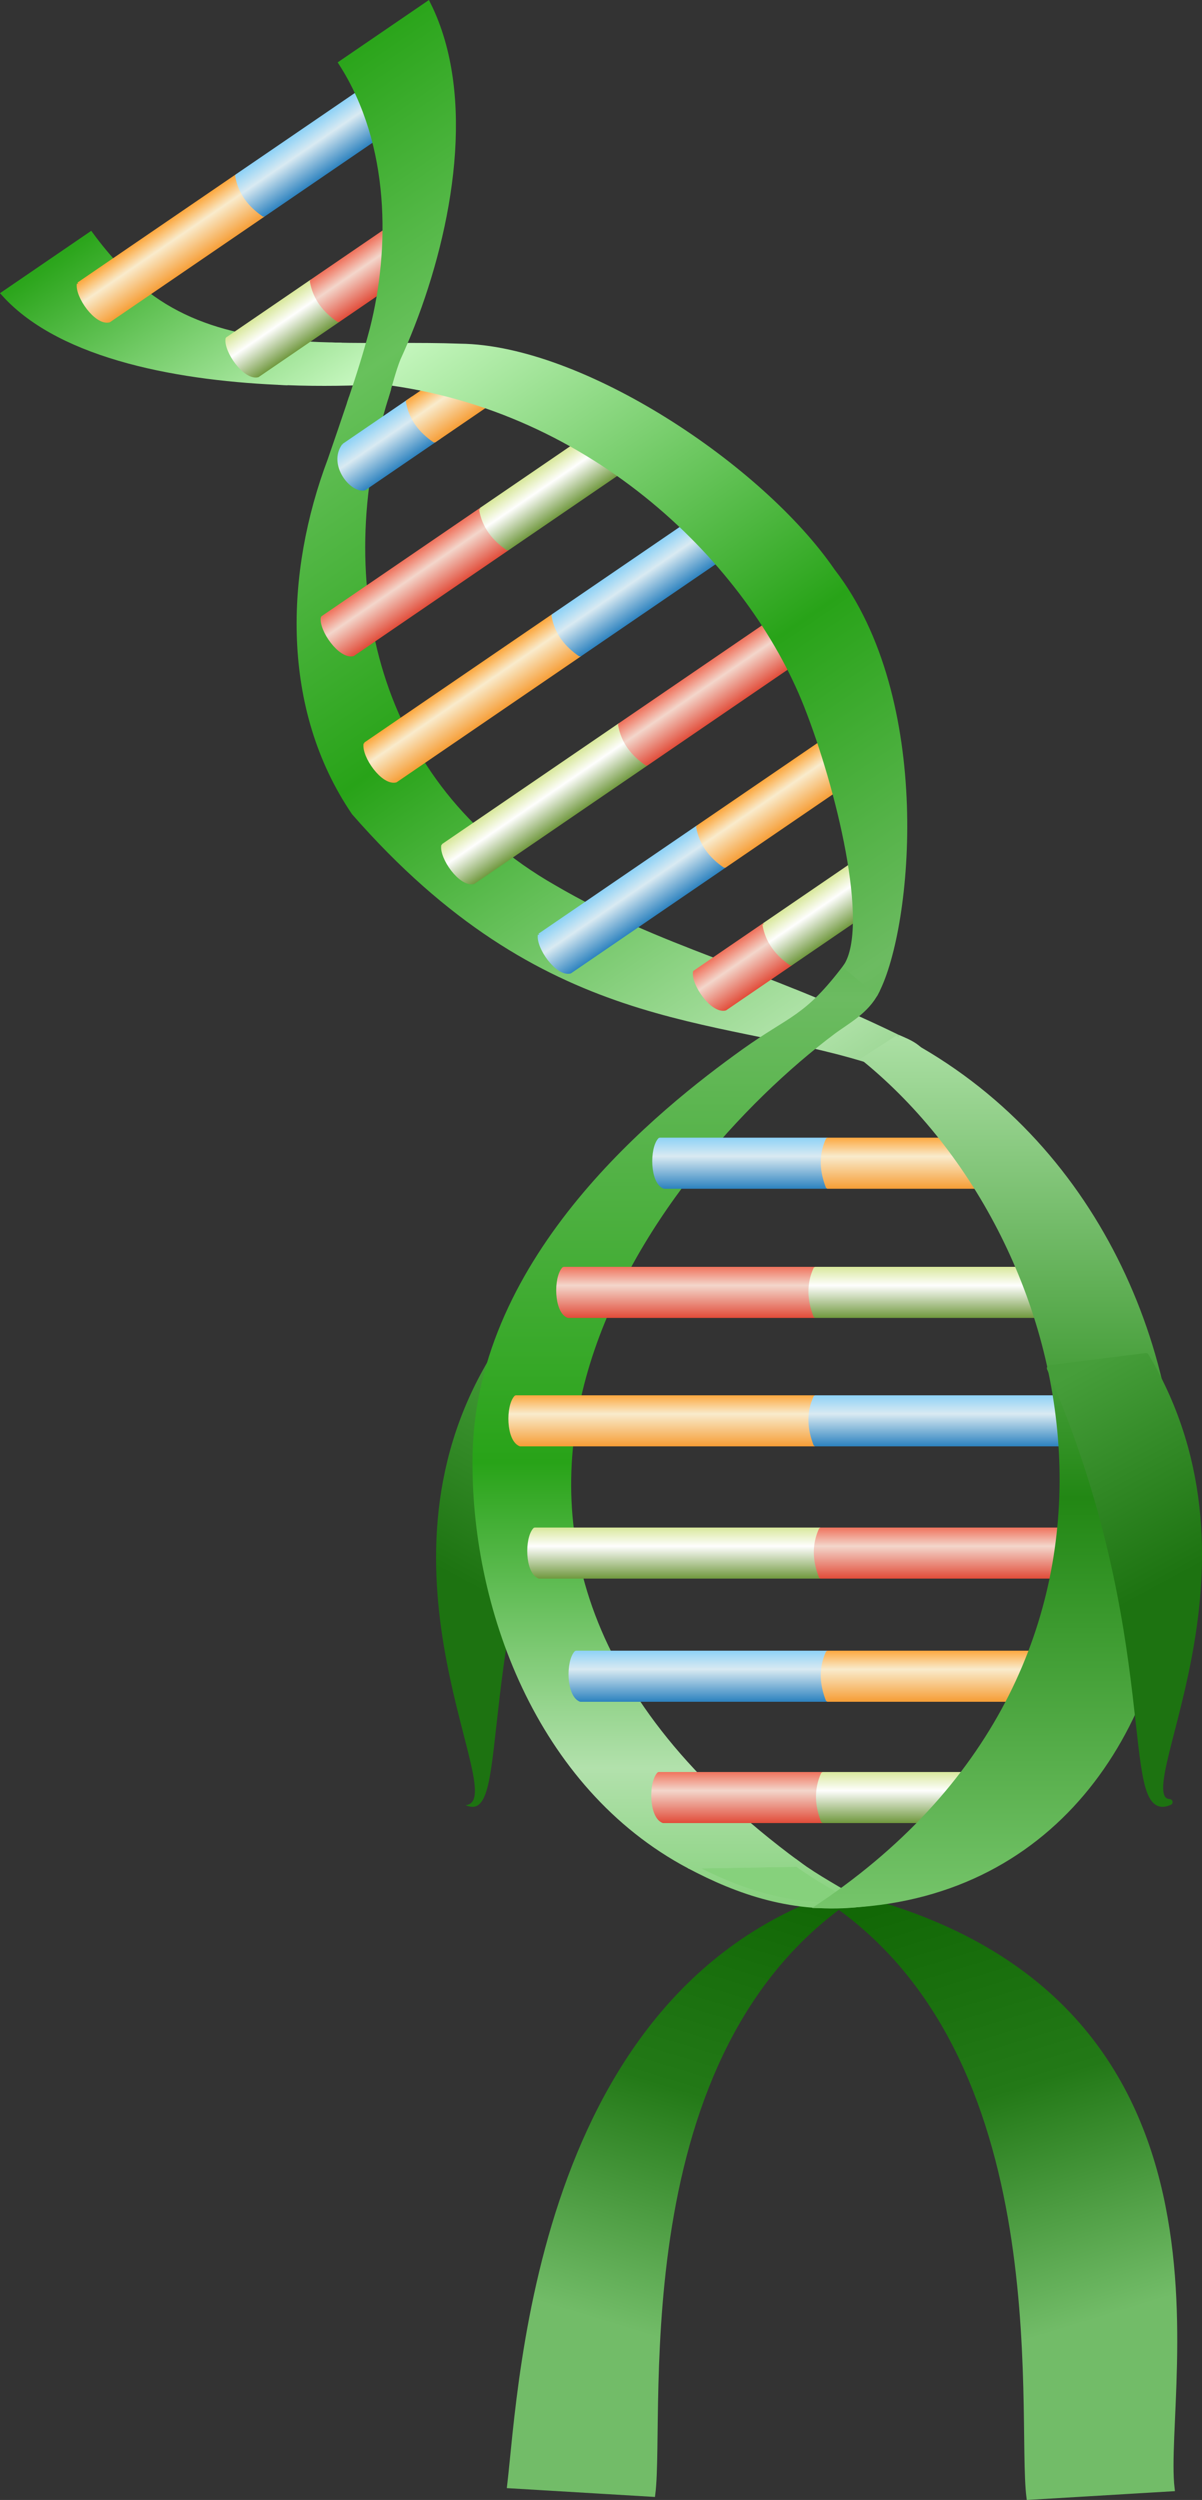 <?xml version="1.0" encoding="UTF-8" standalone="no"?>
<!-- Created with Inkscape (http://www.inkscape.org/) -->

<svg
   xmlns:dc="http://purl.org/dc/elements/1.1/"
   xmlns:cc="http://creativecommons.org/ns#"
   xmlns:rdf="http://www.w3.org/1999/02/22-rdf-syntax-ns#"
   xmlns:svg="http://www.w3.org/2000/svg"
   xmlns="http://www.w3.org/2000/svg"
   xmlns:xlink="http://www.w3.org/1999/xlink"
   xmlns:sodipodi="http://sodipodi.sourceforge.net/DTD/sodipodi-0.dtd"
   xmlns:inkscape="http://www.inkscape.org/namespaces/inkscape"
   width="56.732mm"
   height="117.911mm"
   viewBox="0 0 201.019 417.795"
   id="svg13202"
   version="1.1"
   inkscape:version="0.91pre3 r13670"
   sodipodi:docname="dna-sad-green.svg"
   inkscape:export-filename="C:\Users\Michal\diplomka\text\dna-sad-green.png"
   inkscape:export-xdpi="90"
   inkscape:export-ydpi="90">
  <rect x="0" y="0" width="201.019" height="417.795" fill="#333333" stroke="none"/>
  <sodipodi:namedview
     id="base"
     pagecolor="#ffffff"
     bordercolor="#666666"
     borderopacity="1.0"
     inkscape:pageopacity="0.0"
     inkscape:pageshadow="2"
     inkscape:zoom="1.979899"
     inkscape:cx="115.95962"
     inkscape:cy="169.9214"
     inkscape:document-units="px"
     inkscape:current-layer="layer1"
     showgrid="false"
     inkscape:snap-smooth-nodes="true"
     inkscape:object-nodes="true"
     inkscape:snap-intersection-paths="true"
     inkscape:object-paths="true"
     inkscape:snap-global="false"
     showguides="true"
     inkscape:guide-bbox="true"
     fit-margin-top="0"
     fit-margin-left="0"
     fit-margin-right="0"
     fit-margin-bottom="0" />
  <defs
     id="defs13204">
    <linearGradient
       id="linearGradient4510"
       inkscape:collect="always">
      <stop
         id="stop4512"
         offset="0"
         style="stop-color:#126806;stop-opacity:1" />
      <stop
         style="stop-color:#237917;stop-opacity:1"
         offset="0.463"
         id="stop4514" />
      <stop
         id="stop4516"
         offset="1"
         style="stop-color:#72bc68;stop-opacity:1" />
    </linearGradient>
    <linearGradient
       inkscape:collect="always"
       id="linearGradient4470">
      <stop
         style="stop-color:#2ba51b;stop-opacity:1"
         offset="0"
         id="stop4472" />
      <stop
         id="stop4474"
         offset="0.137"
         style="stop-color:#c4f6bd;stop-opacity:1" />
      <stop
         id="stop4476"
         offset="0.368"
         style="stop-color:#28a318;stop-opacity:1" />
      <stop
         style="stop-color:#6cbb61;stop-opacity:1"
         offset="0.534"
         id="stop4478" />
      <stop
         id="stop4480"
         offset="0.771"
         style="stop-color:#28a318;stop-opacity:1" />
      <stop
         style="stop-color:#b2e1ac;stop-opacity:1"
         offset="0.927"
         id="stop4482" />
      <stop
         style="stop-color:#86d17c;stop-opacity:1"
         offset="1"
         id="stop4484" />
    </linearGradient>
    <linearGradient
       inkscape:collect="always"
       id="linearGradient4438">
      <stop
         style="stop-color:#2ba51b;stop-opacity:1"
         offset="0"
         id="stop4440" />
      <stop
         id="stop4442"
         offset="0.137"
         style="stop-color:#c4f6bd;stop-opacity:1" />
      <stop
         id="stop4444"
         offset="0.368"
         style="stop-color:#28a318;stop-opacity:1" />
      <stop
         style="stop-color:#6cbb61;stop-opacity:1"
         offset="0.534"
         id="stop4446" />
      <stop
         id="stop4448"
         offset="0.771"
         style="stop-color:#28a318;stop-opacity:1" />
      <stop
         style="stop-color:#b2e1ac;stop-opacity:1"
         offset="0.927"
         id="stop4450" />
      <stop
         style="stop-color:#86d17c;stop-opacity:1"
         offset="1"
         id="stop4452" />
    </linearGradient>
    <linearGradient
       id="linearGradient4410"
       inkscape:collect="always">
      <stop
         id="stop4412"
         offset="0"
         style="stop-color:#2ba51b;stop-opacity:1" />
      <stop
         style="stop-color:#68c15c;stop-opacity:1"
         offset="0.137"
         id="stop4414" />
      <stop
         style="stop-color:#28a318;stop-opacity:1"
         offset="0.308"
         id="stop4416" />
      <stop
         id="stop4418"
         offset="0.541"
         style="stop-color:#b2e4ab;stop-opacity:1" />
      <stop
         style="stop-color:#228714;stop-opacity:1"
         offset="0.789"
         id="stop4420" />
      <stop
         id="stop4422"
         offset="1"
         style="stop-color:#76c56b;stop-opacity:1" />
    </linearGradient>
    <linearGradient
       inkscape:collect="always"
       id="linearGradient4378">
      <stop
         style="stop-color:#2ba51b;stop-opacity:1"
         offset="0"
         id="stop4380" />
      <stop
         id="stop4382"
         offset="0.137"
         style="stop-color:#c4f6bd;stop-opacity:1" />
      <stop
         id="stop4384"
         offset="0.368"
         style="stop-color:#28a318;stop-opacity:1" />
      <stop
         style="stop-color:#6cbb61;stop-opacity:1"
         offset="0.534"
         id="stop4386" />
      <stop
         id="stop4388"
         offset="0.771"
         style="stop-color:#28a318;stop-opacity:1" />
      <stop
         style="stop-color:#b2e1ac;stop-opacity:1"
         offset="0.927"
         id="stop4390" />
      <stop
         style="stop-color:#86d17c;stop-opacity:1"
         offset="1"
         id="stop4392" />
    </linearGradient>
    <linearGradient
       inkscape:collect="always"
       id="linearGradient14256">
      <stop
         style="stop-color:#f0745e;stop-opacity:1"
         offset="0"
         id="stop14258" />
      <stop
         id="stop14260"
         offset="0.358"
         style="stop-color:#f3d6cb;stop-opacity:1" />
      <stop
         style="stop-color:#e14936;stop-opacity:1"
         offset="1"
         id="stop14262" />
    </linearGradient>
    <linearGradient
       id="linearGradient14240"
       inkscape:collect="always">
      <stop
         id="stop14242"
         offset="0"
         style="stop-color:#d9e89d;stop-opacity:1" />
      <stop
         style="stop-color:#fefefd;stop-opacity:1"
         offset="0.358"
         id="stop14244" />
      <stop
         id="stop14246"
         offset="1"
         style="stop-color:#6d963a;stop-opacity:1" />
    </linearGradient>
    <linearGradient
       id="linearGradient14145"
       inkscape:collect="always">
      <stop
         id="stop14147"
         offset="0"
         style="stop-color:#8fd2f6;stop-opacity:1" />
      <stop
         style="stop-color:#d9eaf2;stop-opacity:1"
         offset="0.358"
         id="stop14149" />
      <stop
         id="stop14151"
         offset="1"
         style="stop-color:#2980be;stop-opacity:1" />
    </linearGradient>
    <linearGradient
       inkscape:collect="always"
       id="linearGradient14100">
      <stop
         style="stop-color:#fca941;stop-opacity:1"
         offset="0"
         id="stop14102" />
      <stop
         id="stop14104"
         offset="0.358"
         style="stop-color:#f9ebcc;stop-opacity:1" />
      <stop
         style="stop-color:#f69c33;stop-opacity:1"
         offset="1"
         id="stop14106" />
    </linearGradient>
    <linearGradient
       id="linearGradient14082"
       inkscape:collect="always">
      <stop
         id="stop14084"
         offset="0"
         style="stop-color:#fca941;stop-opacity:1" />
      <stop
         style="stop-color:#f9ebcc;stop-opacity:1"
         offset="0.358"
         id="stop14090" />
      <stop
         id="stop14086"
         offset="1"
         style="stop-color:#f69c33;stop-opacity:1" />
    </linearGradient>
    <linearGradient
       inkscape:collect="always"
       id="linearGradient13881">
      <stop
         style="stop-color:#2ba51b;stop-opacity:1"
         offset="0"
         id="stop13883" />
      <stop
         id="stop13885"
         offset="0.137"
         style="stop-color:#68c15c;stop-opacity:1" />
      <stop
         id="stop13887"
         offset="0.308"
         style="stop-color:#28a318;stop-opacity:1" />
      <stop
         style="stop-color:#b2e4ab;stop-opacity:1"
         offset="0.541"
         id="stop13889" />
      <stop
         id="stop13891"
         offset="0.789"
         style="stop-color:#228714;stop-opacity:1" />
      <stop
         style="stop-color:#76c56b;stop-opacity:1"
         offset="1"
         id="stop13893" />
    </linearGradient>
    <linearGradient
       gradientUnits="userSpaceOnUse"
       y2="554.548"
       x2="306.076"
       y1="227.405"
       x1="305.906"
       id="linearGradient13863"
       xlink:href="#linearGradient13881"
       inkscape:collect="always" />
    <linearGradient
       gradientUnits="userSpaceOnUse"
       y2="554.548"
       x2="306.076"
       y1="227.405"
       x1="305.906"
       id="linearGradient13879"
       xlink:href="#linearGradient13881"
       inkscape:collect="always" />
    <linearGradient
       gradientUnits="userSpaceOnUse"
       y2="554.548"
       x2="194.086"
       y1="227.405"
       x1="194.256"
       id="linearGradient13966-0"
       xlink:href="#linearGradient4438"
       inkscape:collect="always"
       gradientTransform="matrix(0.826,-0.564,0.564,0.826,-182.386,213.271)" />
    <linearGradient
       gradientUnits="userSpaceOnUse"
       y2="554.548"
       x2="306.076"
       y1="227.405"
       x1="305.906"
       id="linearGradient13879-0-0"
       xlink:href="#linearGradient4438"
       inkscape:collect="always"
       gradientTransform="matrix(-0.826,0.564,0.564,0.826,230.623,-68.838)" />
    <linearGradient
       y2="554.548"
       x2="194.086"
       y1="227.405"
       x1="194.256"
       gradientTransform="matrix(0.826,-0.564,0.564,0.826,-182.386,213.271)"
       gradientUnits="userSpaceOnUse"
       id="linearGradient14063"
       xlink:href="#linearGradient4378"
       inkscape:collect="always" />
    <linearGradient
       y2="554.548"
       x2="306.076"
       y1="227.405"
       x1="305.906"
       gradientTransform="matrix(-0.826,0.564,0.564,0.826,230.623,-68.838)"
       gradientUnits="userSpaceOnUse"
       id="linearGradient14065"
       xlink:href="#linearGradient4378"
       inkscape:collect="always" />
    <linearGradient
       y2="554.548"
       x2="194.086"
       y1="227.405"
       x1="194.256"
       gradientTransform="translate(0,4.7244096e-6)"
       gradientUnits="userSpaceOnUse"
       id="linearGradient14072"
       xlink:href="#linearGradient4470"
       inkscape:collect="always" />
    <linearGradient
       y2="554.548"
       x2="306.076"
       y1="227.405"
       x1="305.906"
       gradientTransform="matrix(-1,0,0,1,500.163,4.7244096e-6)"
       gradientUnits="userSpaceOnUse"
       id="linearGradient14074"
       xlink:href="#linearGradient4470"
       inkscape:collect="always" />
    <linearGradient
       gradientTransform="matrix(0.826,-0.564,0.564,0.826,-198.901,224.552)"
       gradientUnits="userSpaceOnUse"
       y2="241.559"
       x2="245.499"
       y1="232.943"
       x1="245.499"
       id="linearGradient14088"
       xlink:href="#linearGradient14100"
       inkscape:collect="always" />
    <linearGradient
       gradientTransform="matrix(0.826,-0.564,0.564,0.826,-198.901,224.552)"
       gradientUnits="userSpaceOnUse"
       y2="241.559"
       x2="245.499"
       y1="232.943"
       x1="245.499"
       id="linearGradient14098"
       xlink:href="#linearGradient14082"
       inkscape:collect="always" />
    <linearGradient
       gradientTransform="matrix(0.826,-0.564,0.564,0.826,-165.871,201.99)"
       gradientUnits="userSpaceOnUse"
       y2="241.559"
       x2="245.499"
       y1="232.943"
       x1="245.499"
       id="linearGradient14098-5"
       xlink:href="#linearGradient14145"
       inkscape:collect="always" />
    <linearGradient
       gradientTransform="matrix(0.826,-0.564,0.564,0.826,-165.871,201.99)"
       gradientUnits="userSpaceOnUse"
       y2="241.559"
       x2="245.499"
       y1="232.943"
       x1="245.499"
       id="linearGradient14088-5"
       xlink:href="#linearGradient14145"
       inkscape:collect="always" />
    <linearGradient
       gradientTransform="translate(20,4.7244096e-6)"
       gradientUnits="userSpaceOnUse"
       y2="241.559"
       x2="245.499"
       y1="232.943"
       x1="245.499"
       id="linearGradient14227"
       xlink:href="#linearGradient14145"
       inkscape:collect="always" />
    <linearGradient
       y2="241.559"
       x2="245.499"
       y1="232.943"
       x1="245.499"
       gradientTransform="matrix(0.826,-0.564,0.564,0.826,-186.41,242.168)"
       gradientUnits="userSpaceOnUse"
       id="linearGradient14232"
       xlink:href="#linearGradient14240"
       inkscape:collect="always" />
    <linearGradient
       y2="241.559"
       x2="245.499"
       y1="232.943"
       x1="245.499"
       gradientTransform="matrix(0.826,-0.564,0.564,0.826,-186.41,242.168)"
       gradientUnits="userSpaceOnUse"
       id="linearGradient14234"
       xlink:href="#linearGradient14240"
       inkscape:collect="always" />
    <linearGradient
       y2="241.559"
       x2="245.499"
       y1="232.943"
       x1="245.499"
       gradientTransform="matrix(0.826,-0.564,0.564,0.826,-153.38,219.606)"
       gradientUnits="userSpaceOnUse"
       id="linearGradient14236"
       xlink:href="#linearGradient14256"
       inkscape:collect="always" />
    <linearGradient
       y2="241.559"
       x2="245.499"
       y1="232.943"
       x1="245.499"
       gradientTransform="matrix(0.826,-0.564,0.564,0.826,-153.38,219.606)"
       gradientUnits="userSpaceOnUse"
       id="linearGradient14238"
       xlink:href="#linearGradient14256"
       inkscape:collect="always" />
    <linearGradient
       gradientTransform="translate(20,4.7244096e-6)"
       gradientUnits="userSpaceOnUse"
       y2="241.559"
       x2="245.499"
       y1="232.943"
       x1="245.499"
       id="linearGradient14336"
       xlink:href="#linearGradient14145"
       inkscape:collect="always" />
    <linearGradient
       y2="241.559"
       x2="245.499"
       y1="232.943"
       x1="245.499"
       gradientTransform="matrix(0.826,-0.564,0.564,0.826,-145.996,298.048)"
       gradientUnits="userSpaceOnUse"
       id="linearGradient14341"
       xlink:href="#linearGradient14100"
       inkscape:collect="always" />
    <linearGradient
       y2="241.559"
       x2="245.499"
       y1="232.943"
       x1="245.499"
       gradientTransform="matrix(0.826,-0.564,0.564,0.826,-145.996,298.048)"
       gradientUnits="userSpaceOnUse"
       id="linearGradient14343"
       xlink:href="#linearGradient14100"
       inkscape:collect="always" />
    <linearGradient
       y2="241.559"
       x2="245.499"
       y1="232.943"
       x1="245.499"
       gradientTransform="matrix(0.826,-0.564,0.564,0.826,-112.966,275.486)"
       gradientUnits="userSpaceOnUse"
       id="linearGradient14345"
       xlink:href="#linearGradient14145"
       inkscape:collect="always" />
    <linearGradient
       y2="241.559"
       x2="245.499"
       y1="232.943"
       x1="245.499"
       gradientTransform="matrix(0.826,-0.564,0.564,0.826,-112.966,275.486)"
       gradientUnits="userSpaceOnUse"
       id="linearGradient14347"
       xlink:href="#linearGradient14145"
       inkscape:collect="always" />
    <linearGradient
       gradientTransform="translate(20,4.7244096e-6)"
       gradientUnits="userSpaceOnUse"
       y2="241.559"
       x2="245.499"
       y1="232.943"
       x1="245.499"
       id="linearGradient14376"
       xlink:href="#linearGradient14145"
       inkscape:collect="always" />
    <linearGradient
       y2="241.559"
       x2="245.499"
       y1="232.943"
       x1="245.499"
       gradientTransform="matrix(0.826,-0.564,0.564,0.826,-121.799,333.364)"
       gradientUnits="userSpaceOnUse"
       id="linearGradient14381"
       xlink:href="#linearGradient14145"
       inkscape:collect="always" />
    <linearGradient
       y2="241.559"
       x2="245.499"
       y1="232.943"
       x1="245.499"
       gradientTransform="matrix(0.826,-0.564,0.564,0.826,-121.799,333.364)"
       gradientUnits="userSpaceOnUse"
       id="linearGradient14383"
       xlink:href="#linearGradient14145"
       inkscape:collect="always" />
    <linearGradient
       y2="241.559"
       x2="245.499"
       y1="232.943"
       x1="245.499"
       gradientTransform="matrix(0.826,-0.564,0.564,0.826,-88.769,310.802)"
       gradientUnits="userSpaceOnUse"
       id="linearGradient14385"
       xlink:href="#linearGradient14082"
       inkscape:collect="always" />
    <linearGradient
       y2="241.559"
       x2="245.499"
       y1="232.943"
       x1="245.499"
       gradientTransform="matrix(0.826,-0.564,0.564,0.826,-88.769,310.802)"
       gradientUnits="userSpaceOnUse"
       id="linearGradient14387"
       xlink:href="#linearGradient14082"
       inkscape:collect="always" />
    <linearGradient
       y2="241.559"
       x2="245.499"
       y1="232.943"
       x1="245.499"
       gradientTransform="translate(-20,0)"
       gradientUnits="userSpaceOnUse"
       id="linearGradient14455"
       xlink:href="#linearGradient14145"
       inkscape:collect="always" />
    <linearGradient
       y2="241.559"
       x2="245.499"
       y1="232.943"
       x1="245.499"
       gradientTransform="translate(20,4.7244096e-6)"
       gradientUnits="userSpaceOnUse"
       id="linearGradient14457"
       xlink:href="#linearGradient14100"
       inkscape:collect="always" />
    <linearGradient
       y2="241.559"
       x2="245.499"
       y1="232.943"
       x1="245.499"
       gradientTransform="matrix(0.826,-0.564,0.564,0.826,-134.862,316.291)"
       gradientUnits="userSpaceOnUse"
       id="linearGradient14462"
       xlink:href="#linearGradient14240"
       inkscape:collect="always" />
    <linearGradient
       y2="241.559"
       x2="245.499"
       y1="232.943"
       x1="245.499"
       gradientTransform="matrix(0.826,-0.564,0.564,0.826,-134.862,316.291)"
       gradientUnits="userSpaceOnUse"
       id="linearGradient14464"
       xlink:href="#linearGradient14240"
       inkscape:collect="always" />
    <linearGradient
       y2="241.559"
       x2="245.499"
       y1="232.943"
       x1="245.499"
       gradientTransform="matrix(0.826,-0.564,0.564,0.826,-101.832,293.73)"
       gradientUnits="userSpaceOnUse"
       id="linearGradient14466"
       xlink:href="#linearGradient14256"
       inkscape:collect="always" />
    <linearGradient
       y2="241.559"
       x2="245.499"
       y1="232.943"
       x1="245.499"
       gradientTransform="matrix(0.826,-0.564,0.564,0.826,-101.832,293.73)"
       gradientUnits="userSpaceOnUse"
       id="linearGradient14468"
       xlink:href="#linearGradient14256"
       inkscape:collect="always" />
    <linearGradient
       y2="241.559"
       x2="245.499"
       y1="232.943"
       x1="245.499"
       gradientTransform="translate(-20,0)"
       gradientUnits="userSpaceOnUse"
       id="linearGradient14536"
       xlink:href="#linearGradient14145"
       inkscape:collect="always" />
    <linearGradient
       y2="241.559"
       x2="245.499"
       y1="232.943"
       x1="245.499"
       gradientTransform="translate(20,4.7244096e-6)"
       gradientUnits="userSpaceOnUse"
       id="linearGradient14538"
       xlink:href="#linearGradient14100"
       inkscape:collect="always" />
    <linearGradient
       y2="241.559"
       x2="245.499"
       y1="232.943"
       x1="245.499"
       gradientTransform="translate(-20,0)"
       gradientUnits="userSpaceOnUse"
       id="linearGradient14543"
       xlink:href="#linearGradient14145"
       inkscape:collect="always" />
    <linearGradient
       y2="241.559"
       x2="245.499"
       y1="232.943"
       x1="245.499"
       gradientTransform="translate(-20,0)"
       gradientUnits="userSpaceOnUse"
       id="linearGradient14545"
       xlink:href="#linearGradient14145"
       inkscape:collect="always" />
    <linearGradient
       y2="241.559"
       x2="245.499"
       y1="232.943"
       x1="245.499"
       gradientTransform="translate(20,4.7244096e-6)"
       gradientUnits="userSpaceOnUse"
       id="linearGradient14547"
       xlink:href="#linearGradient14082"
       inkscape:collect="always" />
    <linearGradient
       y2="241.559"
       x2="245.499"
       y1="232.943"
       x1="245.499"
       gradientTransform="translate(20,4.7244096e-6)"
       gradientUnits="userSpaceOnUse"
       id="linearGradient14549"
       xlink:href="#linearGradient14082"
       inkscape:collect="always" />
    <linearGradient
       y2="554.548"
       x2="306.076"
       y1="227.405"
       x1="305.906"
       gradientUnits="userSpaceOnUse"
       id="linearGradient14558"
       xlink:href="#linearGradient4410"
       inkscape:collect="always"
       gradientTransform="matrix(0.826,-0.564,0.564,0.826,-182.386,213.271)" />
    <linearGradient
       y2="554.548"
       x2="306.076"
       y1="227.405"
       x1="305.906"
       gradientUnits="userSpaceOnUse"
       id="linearGradient14560"
       xlink:href="#linearGradient4410"
       inkscape:collect="always"
       gradientTransform="matrix(0.826,-0.564,0.564,0.826,-182.386,213.271)" />
    <linearGradient
       y2="241.559"
       x2="245.499"
       y1="232.943"
       x1="245.499"
       gradientTransform="translate(-20,0)"
       gradientUnits="userSpaceOnUse"
       id="linearGradient14631"
       xlink:href="#linearGradient14100"
       inkscape:collect="always" />
    <linearGradient
       y2="241.559"
       x2="245.499"
       y1="232.943"
       x1="245.499"
       gradientTransform="translate(20,4.7244096e-6)"
       gradientUnits="userSpaceOnUse"
       id="linearGradient14633"
       xlink:href="#linearGradient14145"
       inkscape:collect="always" />
    <linearGradient
       y2="241.559"
       x2="245.499"
       y1="232.943"
       x1="245.499"
       gradientTransform="matrix(0.826,-0.564,0.564,0.826,-158.104,280.322)"
       gradientUnits="userSpaceOnUse"
       id="linearGradient14638"
       xlink:href="#linearGradient14256"
       inkscape:collect="always" />
    <linearGradient
       y2="241.559"
       x2="245.499"
       y1="232.943"
       x1="245.499"
       gradientTransform="matrix(0.826,-0.564,0.564,0.826,-158.104,280.322)"
       gradientUnits="userSpaceOnUse"
       id="linearGradient14640"
       xlink:href="#linearGradient14256"
       inkscape:collect="always" />
    <linearGradient
       y2="241.559"
       x2="245.499"
       y1="232.943"
       x1="245.499"
       gradientTransform="matrix(0.826,-0.564,0.564,0.826,-125.073,257.761)"
       gradientUnits="userSpaceOnUse"
       id="linearGradient14642"
       xlink:href="#linearGradient14240"
       inkscape:collect="always" />
    <linearGradient
       y2="241.559"
       x2="245.499"
       y1="232.943"
       x1="245.499"
       gradientTransform="matrix(0.826,-0.564,0.564,0.826,-125.073,257.761)"
       gradientUnits="userSpaceOnUse"
       id="linearGradient14644"
       xlink:href="#linearGradient14240"
       inkscape:collect="always" />
    <linearGradient
       y2="241.559"
       x2="245.499"
       y1="232.943"
       x1="245.499"
       gradientTransform="translate(-20,0)"
       gradientUnits="userSpaceOnUse"
       id="linearGradient14712"
       xlink:href="#linearGradient14256"
       inkscape:collect="always" />
    <linearGradient
       y2="241.559"
       x2="245.499"
       y1="232.943"
       x1="245.499"
       gradientTransform="translate(20,4.7244096e-6)"
       gradientUnits="userSpaceOnUse"
       id="linearGradient14714"
       xlink:href="#linearGradient14240"
       inkscape:collect="always" />
    <linearGradient
       y2="241.559"
       x2="245.499"
       y1="232.943"
       x1="245.499"
       gradientTransform="matrix(0.826,-0.564,0.564,0.826,-110.717,349.696)"
       gradientUnits="userSpaceOnUse"
       id="linearGradient14719"
       xlink:href="#linearGradient14256"
       inkscape:collect="always" />
    <linearGradient
       y2="241.559"
       x2="245.499"
       y1="232.943"
       x1="245.499"
       gradientTransform="matrix(0.826,-0.564,0.564,0.826,-110.717,349.696)"
       gradientUnits="userSpaceOnUse"
       id="linearGradient14721"
       xlink:href="#linearGradient14256"
       inkscape:collect="always" />
    <linearGradient
       y2="241.559"
       x2="245.499"
       y1="232.943"
       x1="245.499"
       gradientTransform="matrix(0.826,-0.564,0.564,0.826,-77.687,327.135)"
       gradientUnits="userSpaceOnUse"
       id="linearGradient14723"
       xlink:href="#linearGradient14240"
       inkscape:collect="always" />
    <linearGradient
       y2="241.559"
       x2="245.499"
       y1="232.943"
       x1="245.499"
       gradientTransform="matrix(0.826,-0.564,0.564,0.826,-77.687,327.135)"
       gradientUnits="userSpaceOnUse"
       id="linearGradient14725"
       xlink:href="#linearGradient14240"
       inkscape:collect="always" />
    <linearGradient
       y2="241.559"
       x2="245.499"
       y1="232.943"
       x1="245.499"
       gradientTransform="translate(-20,0)"
       gradientUnits="userSpaceOnUse"
       id="linearGradient14793"
       xlink:href="#linearGradient14256"
       inkscape:collect="always" />
    <linearGradient
       y2="241.559"
       x2="245.499"
       y1="232.943"
       x1="245.499"
       gradientTransform="translate(20,4.7244096e-6)"
       gradientUnits="userSpaceOnUse"
       id="linearGradient14795"
       xlink:href="#linearGradient14240"
       inkscape:collect="always" />
    <linearGradient
       y2="241.559"
       x2="245.499"
       y1="232.943"
       x1="245.499"
       gradientTransform="translate(-20,0)"
       gradientUnits="userSpaceOnUse"
       id="linearGradient14800"
       xlink:href="#linearGradient14256"
       inkscape:collect="always" />
    <linearGradient
       y2="241.559"
       x2="245.499"
       y1="232.943"
       x1="245.499"
       gradientTransform="translate(-20,0)"
       gradientUnits="userSpaceOnUse"
       id="linearGradient14802"
       xlink:href="#linearGradient14256"
       inkscape:collect="always" />
    <linearGradient
       y2="241.559"
       x2="245.499"
       y1="232.943"
       x1="245.499"
       gradientTransform="translate(20,4.7244096e-6)"
       gradientUnits="userSpaceOnUse"
       id="linearGradient14804"
       xlink:href="#linearGradient14240"
       inkscape:collect="always" />
    <linearGradient
       y2="241.559"
       x2="245.499"
       y1="232.943"
       x1="245.499"
       gradientTransform="translate(20,4.7244096e-6)"
       gradientUnits="userSpaceOnUse"
       id="linearGradient14806"
       xlink:href="#linearGradient14240"
       inkscape:collect="always" />
    <linearGradient
       y2="241.559"
       x2="245.499"
       y1="232.943"
       x1="245.499"
       gradientTransform="translate(-20,0)"
       gradientUnits="userSpaceOnUse"
       id="linearGradient14874"
       xlink:href="#linearGradient14100"
       inkscape:collect="always" />
    <linearGradient
       y2="241.559"
       x2="245.499"
       y1="232.943"
       x1="245.499"
       gradientTransform="translate(20,4.7244096e-6)"
       gradientUnits="userSpaceOnUse"
       id="linearGradient14876"
       xlink:href="#linearGradient14145"
       inkscape:collect="always" />
    <linearGradient
       y2="241.559"
       x2="245.499"
       y1="232.943"
       x1="245.499"
       gradientTransform="translate(-20,0)"
       gradientUnits="userSpaceOnUse"
       id="linearGradient14881"
       xlink:href="#linearGradient14100"
       inkscape:collect="always" />
    <linearGradient
       y2="241.559"
       x2="245.499"
       y1="232.943"
       x1="245.499"
       gradientTransform="translate(-20,0)"
       gradientUnits="userSpaceOnUse"
       id="linearGradient14883"
       xlink:href="#linearGradient14100"
       inkscape:collect="always" />
    <linearGradient
       y2="241.559"
       x2="245.499"
       y1="232.943"
       x1="245.499"
       gradientTransform="translate(20,4.7244096e-6)"
       gradientUnits="userSpaceOnUse"
       id="linearGradient14885"
       xlink:href="#linearGradient14145"
       inkscape:collect="always" />
    <linearGradient
       y2="241.559"
       x2="245.499"
       y1="232.943"
       x1="245.499"
       gradientTransform="translate(20,4.7244096e-6)"
       gradientUnits="userSpaceOnUse"
       id="linearGradient14887"
       xlink:href="#linearGradient14145"
       inkscape:collect="always" />
    <linearGradient
       y2="241.559"
       x2="245.499"
       y1="232.943"
       x1="245.499"
       gradientTransform="translate(-20,0)"
       gradientUnits="userSpaceOnUse"
       id="linearGradient14955"
       xlink:href="#linearGradient14240"
       inkscape:collect="always" />
    <linearGradient
       y2="241.559"
       x2="245.499"
       y1="232.943"
       x1="245.499"
       gradientTransform="translate(20,4.7244096e-6)"
       gradientUnits="userSpaceOnUse"
       id="linearGradient14957"
       xlink:href="#linearGradient14256"
       inkscape:collect="always" />
    <linearGradient
       y2="241.559"
       x2="245.499"
       y1="232.943"
       x1="245.499"
       gradientTransform="translate(-20,0)"
       gradientUnits="userSpaceOnUse"
       id="linearGradient14962"
       xlink:href="#linearGradient14240"
       inkscape:collect="always" />
    <linearGradient
       y2="241.559"
       x2="245.499"
       y1="232.943"
       x1="245.499"
       gradientTransform="translate(-20,0)"
       gradientUnits="userSpaceOnUse"
       id="linearGradient14964"
       xlink:href="#linearGradient14240"
       inkscape:collect="always" />
    <linearGradient
       y2="241.559"
       x2="245.499"
       y1="232.943"
       x1="245.499"
       gradientTransform="translate(20,4.7244096e-6)"
       gradientUnits="userSpaceOnUse"
       id="linearGradient14966"
       xlink:href="#linearGradient14256"
       inkscape:collect="always" />
    <linearGradient
       y2="241.559"
       x2="245.499"
       y1="232.943"
       x1="245.499"
       gradientTransform="translate(20,4.7244096e-6)"
       gradientUnits="userSpaceOnUse"
       id="linearGradient14968"
       xlink:href="#linearGradient14256"
       inkscape:collect="always" />
    <linearGradient
       y2="241.559"
       x2="245.499"
       y1="232.943"
       x1="245.499"
       gradientTransform="translate(-20,0)"
       gradientUnits="userSpaceOnUse"
       id="linearGradient15036"
       xlink:href="#linearGradient14145"
       inkscape:collect="always" />
    <linearGradient
       y2="241.559"
       x2="245.499"
       y1="232.943"
       x1="245.499"
       gradientTransform="translate(20,4.7244096e-6)"
       gradientUnits="userSpaceOnUse"
       id="linearGradient15038"
       xlink:href="#linearGradient14100"
       inkscape:collect="always" />
    <linearGradient
       y2="241.559"
       x2="245.499"
       y1="232.943"
       x1="245.499"
       gradientTransform="translate(-20,0)"
       gradientUnits="userSpaceOnUse"
       id="linearGradient15043"
       xlink:href="#linearGradient14145"
       inkscape:collect="always" />
    <linearGradient
       y2="241.559"
       x2="245.499"
       y1="232.943"
       x1="245.499"
       gradientTransform="translate(-20,0)"
       gradientUnits="userSpaceOnUse"
       id="linearGradient15045"
       xlink:href="#linearGradient14145"
       inkscape:collect="always" />
    <linearGradient
       y2="241.559"
       x2="245.499"
       y1="232.943"
       x1="245.499"
       gradientTransform="translate(20,4.7244096e-6)"
       gradientUnits="userSpaceOnUse"
       id="linearGradient15047"
       xlink:href="#linearGradient14082"
       inkscape:collect="always" />
    <linearGradient
       y2="241.559"
       x2="245.499"
       y1="232.943"
       x1="245.499"
       gradientTransform="translate(20,4.7244096e-6)"
       gradientUnits="userSpaceOnUse"
       id="linearGradient15049"
       xlink:href="#linearGradient14082"
       inkscape:collect="always" />
    <linearGradient
       y2="241.559"
       x2="245.499"
       y1="232.943"
       x1="245.499"
       gradientTransform="translate(-20,0)"
       gradientUnits="userSpaceOnUse"
       id="linearGradient15117"
       xlink:href="#linearGradient14256"
       inkscape:collect="always" />
    <linearGradient
       y2="241.559"
       x2="245.499"
       y1="232.943"
       x1="245.499"
       gradientTransform="translate(20,4.7244096e-6)"
       gradientUnits="userSpaceOnUse"
       id="linearGradient15119"
       xlink:href="#linearGradient14240"
       inkscape:collect="always" />
    <linearGradient
       y2="241.559"
       x2="245.499"
       y1="232.943"
       x1="245.499"
       gradientTransform="translate(-20,0)"
       gradientUnits="userSpaceOnUse"
       id="linearGradient15124"
       xlink:href="#linearGradient14256"
       inkscape:collect="always" />
    <linearGradient
       y2="241.559"
       x2="245.499"
       y1="232.943"
       x1="245.499"
       gradientTransform="translate(-20,0)"
       gradientUnits="userSpaceOnUse"
       id="linearGradient15126"
       xlink:href="#linearGradient14256"
       inkscape:collect="always" />
    <linearGradient
       y2="241.559"
       x2="245.499"
       y1="232.943"
       x1="245.499"
       gradientTransform="translate(20,4.7244096e-6)"
       gradientUnits="userSpaceOnUse"
       id="linearGradient15128"
       xlink:href="#linearGradient14240"
       inkscape:collect="always" />
    <linearGradient
       y2="241.559"
       x2="245.499"
       y1="232.943"
       x1="245.499"
       gradientTransform="translate(20,4.7244096e-6)"
       gradientUnits="userSpaceOnUse"
       id="linearGradient15130"
       xlink:href="#linearGradient14240"
       inkscape:collect="always" />
    <linearGradient
       gradientUnits="userSpaceOnUse"
       y2="622.982"
       x2="310.422"
       y1="550.125"
       x1="288.128"
       id="linearGradient15262-5"
       xlink:href="#linearGradient4510"
       inkscape:collect="always"
       gradientTransform="translate(-0.893,-3.214)" />
    <linearGradient
       gradientUnits="userSpaceOnUse"
       y2="622.982"
       x2="310.422"
       y1="550.125"
       x1="288.128"
       id="linearGradient15272-4"
       xlink:href="#linearGradient4510"
       inkscape:collect="always"
       gradientTransform="translate(-0.893,-3.214)" />
    <linearGradient
       y2="241.559"
       x2="245.499"
       y1="232.943"
       x1="245.499"
       gradientTransform="translate(-20,0)"
       gradientUnits="userSpaceOnUse"
       id="linearGradient15645"
       xlink:href="#linearGradient14145"
       inkscape:collect="always" />
    <linearGradient
       y2="241.559"
       x2="245.499"
       y1="232.943"
       x1="245.499"
       gradientTransform="translate(20,4.7244096e-6)"
       gradientUnits="userSpaceOnUse"
       id="linearGradient15647"
       xlink:href="#linearGradient14100"
       inkscape:collect="always" />
    <linearGradient
       y2="241.559"
       x2="245.499"
       y1="232.943"
       x1="245.499"
       gradientTransform="matrix(0.826,-0.564,0.564,0.826,-170.347,262.29)"
       gradientUnits="userSpaceOnUse"
       id="linearGradient15652"
       xlink:href="#linearGradient14145"
       inkscape:collect="always" />
    <linearGradient
       y2="241.559"
       x2="245.499"
       y1="232.943"
       x1="245.499"
       gradientTransform="matrix(0.826,-0.564,0.564,0.826,-170.347,262.29)"
       gradientUnits="userSpaceOnUse"
       id="linearGradient15654"
       xlink:href="#linearGradient14145"
       inkscape:collect="always" />
    <linearGradient
       y2="241.559"
       x2="245.499"
       y1="232.943"
       x1="245.499"
       gradientTransform="matrix(0.826,-0.564,0.564,0.826,-137.317,239.729)"
       gradientUnits="userSpaceOnUse"
       id="linearGradient15656"
       xlink:href="#linearGradient14082"
       inkscape:collect="always" />
    <linearGradient
       y2="241.559"
       x2="245.499"
       y1="232.943"
       x1="245.499"
       gradientTransform="matrix(0.826,-0.564,0.564,0.826,-137.317,239.729)"
       gradientUnits="userSpaceOnUse"
       id="linearGradient15658"
       xlink:href="#linearGradient14082"
       inkscape:collect="always" />
    <linearGradient
       inkscape:collect="always"
       xlink:href="#linearGradient4470"
       id="linearGradient19912"
       gradientUnits="userSpaceOnUse"
       gradientTransform="translate(0,4.7244096e-6)"
       x1="212.798"
       y1="439.37"
       x2="215.323"
       y2="439.37" />
    <linearGradient
       inkscape:collect="always"
       xlink:href="#linearGradient4470"
       id="linearGradient19914"
       gradientUnits="userSpaceOnUse"
       gradientTransform="matrix(-1,0,0,1,500.163,4.7244096e-6)"
       x1="305.906"
       y1="227.405"
       x2="306.076"
       y2="554.548" />
    <linearGradient
       inkscape:collect="always"
       xlink:href="#linearGradient4410"
       id="linearGradient19916"
       gradientUnits="userSpaceOnUse"
       x1="305.906"
       y1="227.405"
       x2="306.076"
       y2="554.548"
       gradientTransform="matrix(0.826,-0.564,0.564,0.826,-182.386,213.271)" />
    <linearGradient
       inkscape:collect="always"
       xlink:href="#linearGradient4410"
       id="linearGradient19918"
       gradientUnits="userSpaceOnUse"
       x1="305.906"
       y1="227.405"
       x2="306.076"
       y2="554.548"
       gradientTransform="matrix(0.826,-0.564,0.564,0.826,-182.386,213.271)" />
    <clipPath
       id="clipPath19936"
       clipPathUnits="userSpaceOnUse">
      <path
         inkscape:connector-curvature="0"
         id="path19938"
         d="m 139.57,233.371 231.95,0 13.011,-121.332 C 382.852,91.34 382.07,90.672 369.879,81.449 354.84,72.551 336.68,67.859 320.121,64.461 278.629,56.059 232.73,56.102 177.422,74.699 159.379,80.359 151.328,105.238 152.539,115.441 l -12.969,117.93 z" />
    </clipPath>
    <linearGradient
       id="linearGradient19940"
       spreadMethod="pad"
       gradientTransform="matrix(1.069,0,0,-1.069,-163.738,752.543)"
       gradientUnits="userSpaceOnUse"
       y2="567.188"
       x2="513.764"
       y1="567.188"
       x1="282.822">
      <stop
         id="stop19942"
         offset="0"
         style="stop-opacity:1;stop-color:#000000" />
      <stop
         id="stop19944"
         offset="0.769"
         style="stop-opacity:1;stop-color:#383838" />
      <stop
         id="stop19946"
         offset="0.914"
         style="stop-opacity:1;stop-color:#262626" />
      <stop
         id="stop19948"
         offset="1"
         style="stop-opacity:1;stop-color:#000000" />
    </linearGradient>
    <clipPath
       id="clipPath19956"
       clipPathUnits="userSpaceOnUse">
      <path
         inkscape:connector-curvature="0"
         id="path19958"
         d="M 0,0 520,0 520,290 0,290 0,0 Z" />
    </clipPath>
    <clipPath
       id="clipPath19962"
       clipPathUnits="userSpaceOnUse">
      <path
         inkscape:connector-curvature="0"
         id="path19964"
         d="m -1.25,220.52 250.469,55 L 510.352,225.129 258.359,128.91 -1.25,220.52 Z" />
    </clipPath>
    <linearGradient
       id="linearGradient19966"
       spreadMethod="pad"
       gradientTransform="matrix(1.069,0,0,-1.069,-166.173,570.48)"
       gradientUnits="userSpaceOnUse"
       y2="344.505"
       x2="633.357"
       y1="344.505"
       x1="153.786">
      <stop
         id="stop19968"
         offset="0"
         style="stop-opacity:1;stop-color:#28292b" />
      <stop
         id="stop19970"
         offset="1"
         style="stop-opacity:1;stop-color:#1a2334" />
    </linearGradient>
    <clipPath
       id="clipPath19978"
       clipPathUnits="userSpaceOnUse">
      <path
         inkscape:connector-curvature="0"
         id="path19980"
         d="m 93.519,104.93 13.781,0.351 c 7.777,-31.64 22,-75.621 17.66,-82.769 -5.512,-11.801 -31.602,-16.801 -37.77,-3.32 0.348,25.469 7.379,51.828 6.328,85.739 z" />
    </clipPath>
    <linearGradient
       id="linearGradient19982"
       spreadMethod="pad"
       gradientTransform="matrix(1.069,0,0,-1.47,-166.173,745.114)"
       gradientUnits="userSpaceOnUse"
       y2="467.182"
       x2="255.057"
       y1="467.182"
       x1="237.015">
      <stop
         id="stop19984"
         offset="0"
         style="stop-opacity:1;stop-color:#6cbb73" />
      <stop
         id="stop19986"
         offset="1"
         style="stop-opacity:1;stop-color:#7ccf83" />
    </linearGradient>
    <clipPath
       id="clipPath19998"
       clipPathUnits="userSpaceOnUse">
      <path
         inkscape:connector-curvature="0"
         id="path20000"
         d="m 88.281,126.691 15.739,2.219 4.378,-25.859 -15.738,-2.223 -4.379,25.863 z" />
    </clipPath>
    <linearGradient
       id="linearGradient20002"
       spreadMethod="pad"
       gradientTransform="matrix(1.154,0.163,0.179,-1.056,-191.537,570.48)"
       gradientUnits="userSpaceOnUse"
       y2="459.146"
       x2="187.462"
       y1="459.146"
       x1="172.825">
      <stop
         id="stop20004"
         offset="0"
         style="stop-opacity:1;stop-color:#ffffff" />
      <stop
         id="stop20006"
         offset="1"
         style="stop-opacity:1;stop-color:#919191" />
    </linearGradient>
    <clipPath
       id="clipPath20020"
       clipPathUnits="userSpaceOnUse">
      <path
         inkscape:connector-curvature="0"
         id="path20022"
         d="m 108.129,132.27 c 0,-6.829 -5.59,-12.418 -12.43,-12.418 -6.871,0 -12.418,5.589 -12.418,12.418 0,6.878 5.547,12.429 12.418,12.429 6.84,0 12.43,-5.551 12.43,-12.429 z" />
    </clipPath>
    <radialGradient
       id="radialGradient20024"
       spreadMethod="pad"
       gradientTransform="matrix(1.069,0,0,-1.069,-164.013,569.4)"
       gradientUnits="userSpaceOnUse"
       r="11.617"
       cy="408.895"
       cx="242.942"
       fy="408.895"
       fx="242.942">
      <stop
         id="stop20026"
         offset="0"
         style="stop-opacity:1;stop-color:#6cbb73" />
      <stop
         id="stop20028"
         offset="1"
         style="stop-opacity:1;stop-color:#7ccf83" />
    </radialGradient>
    <clipPath
       id="clipPath20036"
       clipPathUnits="userSpaceOnUse">
      <path
         inkscape:connector-curvature="0"
         id="path20038"
         d="m 276.449,228.719 c -6.961,-5.039 -24.027,-4.84 -31.179,0 0,3.511 6.96,6.371 15.589,6.371 8.59,0 15.59,-2.86 15.59,-6.371 z" />
    </clipPath>
    <linearGradient
       id="linearGradient20040"
       spreadMethod="pad"
       gradientTransform="matrix(0.856,0,0,-0.747,207.337,566.996)"
       gradientUnits="userSpaceOnUse"
       y2="451.684"
       x2="80.714"
       y1="451.684"
       x1="44.286">
      <stop
         id="stop20042"
         offset="0"
         style="stop-opacity:1;stop-color:#000000" />
      <stop
         id="stop20044"
         offset="1"
         style="stop-opacity:1;stop-color:#797979" />
    </linearGradient>
    <linearGradient
       gradientUnits="userSpaceOnUse"
       y2="622.982"
       x2="310.422"
       y1="550.125"
       x1="288.128"
       id="linearGradient15262-5-0"
       xlink:href="#linearGradient4510"
       inkscape:collect="always"
       gradientTransform="matrix(-1,0,0,1,514.799,-3.719)" />
    <linearGradient
       gradientUnits="userSpaceOnUse"
       y2="622.982"
       x2="310.422"
       y1="550.125"
       x1="288.128"
       id="linearGradient15272-4-2"
       xlink:href="#linearGradient4510"
       inkscape:collect="always"
       gradientTransform="matrix(-1,0,0,1,514.799,-3.719)" />
    <linearGradient
       gradientUnits="userSpaceOnUse"
       y2="499.351"
       x2="317.911"
       y1="465.511"
       x1="299.651"
       id="linearGradient15188-3"
       xlink:href="#linearGradient15182-7"
       inkscape:collect="always"
       gradientTransform="translate(-0.748,-2.656)" />
    <linearGradient
       gradientUnits="userSpaceOnUse"
       y2="499.351"
       x2="317.911"
       y1="465.511"
       x1="299.651"
       id="linearGradient15196-2"
       xlink:href="#linearGradient15182-7"
       inkscape:collect="always"
       gradientTransform="translate(-0.748,-2.656)" />
    <linearGradient
       gradientUnits="userSpaceOnUse"
       y2="37.711"
       x2="505.925"
       y1="3.872"
       x1="487.666"
       id="linearGradient15188-3-7"
       xlink:href="#linearGradient15182-7"
       inkscape:collect="always"
       gradientTransform="matrix(-1,0,0,1,695.609,459.7)" />
    <linearGradient
       id="linearGradient15182-7"
       inkscape:collect="always">
      <stop
         id="stop15184-8"
         offset="0"
         style="stop-color:#469e3a;stop-opacity:1" />
      <stop
         id="stop15186-2"
         offset="1"
         style="stop-color:#1d7311;stop-opacity:1" />
    </linearGradient>
  </defs>
  <g
     id="layer1"
     inkscape:groupmode="layer"
     inkscape:label="Vrstva 1"
     transform="translate(-116.328,-235.222)">
    <path
       sodipodi:nodetypes="cccccccc"
       inkscape:connector-curvature="0"
       id="path14563"
       d="m 180.817,301.567 -5.752,0.45 c -1.14,3.375 -2.29,6.775 -3.419,10.02 -7.192,19.028 -7.884,41.543 3.948,58.944 31.93,36.52 60.037,33.447 85.45,41.24 l 5.496,-3.544 c -23.605,-11.476 -39.645,-14.558 -57.711,-25.138 -29.664,-16.943 -37.741,-50.563 -28.011,-81.973 z"
       style="color:#000000;clip-rule:nonzero;overflow:visible;visibility:visible;opacity:1;isolation:auto;mix-blend-mode:normal;color-interpolation:sRGB;color-interpolation-filters:linearRGB;solid-color:#000000;solid-opacity:1;fill:url(#linearGradient19916);fill-opacity:1.0;fill-rule:evenodd;stroke:url(#linearGradient19918);stroke-width:1;stroke-linecap:butt;stroke-linejoin:miter;stroke-miterlimit:4;stroke-dasharray:none;stroke-dashoffset:0;stroke-opacity:1;color-rendering:auto;image-rendering:auto;shape-rendering:auto;text-rendering:auto;enable-background:accumulate" />
    <path
       sodipodi:nodetypes="cccc"
       inkscape:connector-curvature="0"
       id="path15180-9-8"
       d="m 214.201,464.38 c -19.592,44.801 -11.902,76.168 -20.025,72.512 7.899,-0.567 -17.598,-38.44 3.961,-74.542 z"
       style="color:#000000;clip-rule:nonzero;display:inline;overflow:visible;visibility:visible;opacity:1;isolation:auto;mix-blend-mode:normal;color-interpolation:sRGB;color-interpolation-filters:linearRGB;solid-color:#000000;solid-opacity:1;fill:url(#linearGradient15188-3-7);fill-opacity:1;fill-rule:evenodd;stroke:url(#linearGradient15188-3-7);stroke-width:1;stroke-linecap:butt;stroke-linejoin:round;stroke-miterlimit:4;stroke-dasharray:none;stroke-dashoffset:0;stroke-opacity:1;color-rendering:auto;image-rendering:auto;shape-rendering:auto;text-rendering:auto;enable-background:accumulate" />
    <path
       sodipodi:nodetypes="cccc"
       inkscape:connector-curvature="0"
       id="path15254-5"
       d="m 251.964,550.755 c 75.952,14.405 58.273,83.234 60.297,100.317 l -23.781,1.418 c -1.726,-13.869 5.567,-76.973 -36.516,-101.735 z"
       style="color:#000000;clip-rule:nonzero;display:inline;overflow:visible;visibility:visible;opacity:1;isolation:auto;mix-blend-mode:normal;color-interpolation:sRGB;color-interpolation-filters:linearRGB;solid-color:#000000;solid-opacity:1;fill:url(#linearGradient15262-5);fill-opacity:1.0;fill-rule:evenodd;stroke:url(#linearGradient15272-4);stroke-width:1;stroke-linecap:butt;stroke-linejoin:miter;stroke-miterlimit:4;stroke-dasharray:none;stroke-dashoffset:0;stroke-opacity:1;color-rendering:auto;image-rendering:auto;shape-rendering:auto;text-rendering:auto;enable-background:accumulate" />
    <path
       sodipodi:nodetypes="cccc"
       inkscape:connector-curvature="0"
       id="path15254-5-3"
       d="m 261.942,550.25 c -55.497,13.9 -58.273,83.234 -60.297,100.317 l 23.781,1.418 c 1.726,-13.869 -5.567,-76.973 36.516,-101.735 z"
       style="color:#000000;clip-rule:nonzero;display:inline;overflow:visible;visibility:visible;opacity:1;isolation:auto;mix-blend-mode:normal;color-interpolation:sRGB;color-interpolation-filters:linearRGB;solid-color:#000000;solid-opacity:1;fill:url(#linearGradient15262-5-0);fill-opacity:1;fill-rule:evenodd;stroke:url(#linearGradient15272-4-2);stroke-width:1;stroke-linecap:butt;stroke-linejoin:miter;stroke-miterlimit:4;stroke-dasharray:none;stroke-dashoffset:0;stroke-opacity:1;color-rendering:auto;image-rendering:auto;shape-rendering:auto;text-rendering:auto;enable-background:accumulate" />
    <path
       sodipodi:nodetypes="cccc"
       inkscape:connector-curvature="0"
       id="path14077"
       d="m 249.682,546.697 -18.055,0.316 c 8.072,4.274 17.445,7.672 28.777,6.369 -3.822,-2.393 -7.414,-4.249 -10.722,-6.686 z"
       style="color:#000000;clip-rule:nonzero;overflow:visible;visibility:visible;opacity:1;isolation:auto;mix-blend-mode:normal;color-interpolation:sRGB;color-interpolation-filters:linearRGB;solid-color:#000000;solid-opacity:1;fill:url(#linearGradient19912);fill-opacity:1.0;fill-rule:evenodd;stroke:url(#linearGradient19914);stroke-width:1;stroke-linecap:butt;stroke-linejoin:miter;stroke-miterlimit:4;stroke-dasharray:none;stroke-dashoffset:0;stroke-opacity:1;color-rendering:auto;image-rendering:auto;shape-rendering:auto;text-rendering:auto;enable-background:accumulate" />
    <path
       inkscape:connector-curvature="0"
       id="path14068"
       d="m 257.885,396.729 c -6.699,8.872 -9.134,8.561 -17.121,14.277 -13.795,9.873 -44.319,34.155 -44.904,67.359 -0.443,25.145 10.581,55.313 35.768,68.648 l 18.055,-0.316 c -73.508,-54.162 -23.975,-116.639 5.847,-139.043 2.429,-1.825 5.635,-3.414 7.333,-6.761 z"
       style="color:#000000;clip-rule:nonzero;overflow:visible;visibility:visible;opacity:1;isolation:auto;mix-blend-mode:normal;color-interpolation:sRGB;color-interpolation-filters:linearRGB;solid-color:#000000;solid-opacity:1;fill:url(#linearGradient14072);fill-opacity:1.0;fill-rule:evenodd;stroke:url(#linearGradient14074);stroke-width:1;stroke-linecap:butt;stroke-linejoin:miter;stroke-miterlimit:4;stroke-dasharray:none;stroke-dashoffset:0;stroke-opacity:1;color-rendering:auto;image-rendering:auto;shape-rendering:auto;text-rendering:auto;enable-background:accumulate"
       sodipodi:nodetypes="cssccscc" />
    <g
       id="g14161-0-1"
       transform="translate(2.232,235.487)">
      <path
         style="opacity:1;fill:url(#linearGradient14881);fill-opacity:1;stroke:url(#linearGradient14883);stroke-width:0.5;stroke-linecap:round;stroke-linejoin:bevel;stroke-miterlimit:4;stroke-dasharray:none;stroke-dashoffset:0;stroke-opacity:1"
         d="m 200.345,233.166 50.057,0 c -1.339,2.768 -1.027,5.536 0,8.036 l -49.299,0 c -2.121,-0.796 -2.208,-6.496 -0.758,-8.036 z"
         id="rect14079-2-71"
         inkscape:connector-curvature="0"
         sodipodi:nodetypes="ccccc" />
      <path
         style="opacity:1;fill:url(#linearGradient14885);fill-opacity:1;stroke:url(#linearGradient14887);stroke-width:0.5;stroke-linecap:round;stroke-linejoin:bevel;stroke-miterlimit:4;stroke-dasharray:none;stroke-dashoffset:0;stroke-opacity:1"
         d="m 250.402,233.166 49.844,0 c -1.339,2.768 -1.027,5.536 0,8.036 l -49.844,0 c -1.027,-2.634 -1.25,-5.312 0,-8.036 z"
         id="rect14079-5-4-3"
         inkscape:connector-curvature="0"
         sodipodi:nodetypes="ccccc" />
    </g>
    <g
       id="g14161-03-1"
       transform="translate(4.293,192.434)">
      <path
         style="opacity:1;fill:url(#linearGradient14543);fill-opacity:1;stroke:url(#linearGradient14545);stroke-width:0.5;stroke-linecap:round;stroke-linejoin:bevel;stroke-miterlimit:4;stroke-dasharray:none;stroke-dashoffset:0;stroke-opacity:1"
         d="m 222.345,233.166 28.057,0 c -1.339,2.768 -1.027,5.536 0,8.036 l -27.299,0 c -2.121,-0.796 -2.208,-6.496 -0.758,-8.036 z"
         id="rect14079-3-2"
         inkscape:connector-curvature="0"
         sodipodi:nodetypes="ccccc" />
      <path
         style="opacity:1;fill:url(#linearGradient14547);fill-opacity:1;stroke:url(#linearGradient14549);stroke-width:0.5;stroke-linecap:round;stroke-linejoin:bevel;stroke-miterlimit:4;stroke-dasharray:none;stroke-dashoffset:0;stroke-opacity:1"
         d="m 250.402,233.166 29.844,0 c -1.339,2.768 -1.027,5.536 0,8.036 l -29.844,0 c -1.027,-2.634 -1.25,-5.312 0,-8.036 z"
         id="rect14079-5-1-9"
         inkscape:connector-curvature="0"
         sodipodi:nodetypes="ccccc" />
    </g>
    <g
       id="g14161-0-3-7"
       transform="translate(2.232,214.021)">
      <path
         style="opacity:1;fill:url(#linearGradient14800);fill-opacity:1;stroke:url(#linearGradient14802);stroke-width:0.5;stroke-linecap:round;stroke-linejoin:bevel;stroke-miterlimit:4;stroke-dasharray:none;stroke-dashoffset:0;stroke-opacity:1"
         d="m 208.345,233.166 42.057,0 c -1.339,2.768 -1.027,5.536 0,8.036 l -41.299,0 c -2.121,-0.796 -2.208,-6.496 -0.758,-8.036 z"
         id="rect14079-2-7-3"
         inkscape:connector-curvature="0"
         sodipodi:nodetypes="ccccc" />
      <path
         style="opacity:1;fill:url(#linearGradient14804);fill-opacity:1;stroke:url(#linearGradient14806);stroke-width:0.5;stroke-linecap:round;stroke-linejoin:bevel;stroke-miterlimit:4;stroke-dasharray:none;stroke-dashoffset:0;stroke-opacity:1"
         d="m 250.402,233.166 43.844,0 c -1.339,2.768 -1.027,5.536 0,8.036 l -43.844,0 c -1.027,-2.634 -1.25,-5.312 0,-8.036 z"
         id="rect14079-5-4-7-4"
         inkscape:connector-curvature="0"
         sodipodi:nodetypes="ccccc" />
    </g>
    <g
       id="g14161-03-4-1"
       transform="translate(3.136,257.589)">
      <path
         style="opacity:1;fill:url(#linearGradient14962);fill-opacity:1;stroke:url(#linearGradient14964);stroke-width:0.5;stroke-linecap:round;stroke-linejoin:bevel;stroke-miterlimit:4;stroke-dasharray:none;stroke-dashoffset:0;stroke-opacity:1"
         d="m 202.598,233.166 47.804,0 c -1.339,2.768 -1.027,5.536 0,8.036 l -47.047,0 c -2.121,-0.796 -2.208,-6.496 -0.758,-8.036 z"
         id="rect14079-3-9-8"
         inkscape:connector-curvature="0"
         sodipodi:nodetypes="ccccc" />
      <path
         style="opacity:1;fill:url(#linearGradient14966);fill-opacity:1;stroke:url(#linearGradient14968);stroke-width:0.5;stroke-linecap:round;stroke-linejoin:bevel;stroke-miterlimit:4;stroke-dasharray:none;stroke-dashoffset:0;stroke-opacity:1"
         d="m 250.402,233.166 53.844,0 c -1.339,2.768 -1.027,5.536 0,8.036 l -53.844,0 c -1.027,-2.634 -1.25,-5.312 0,-8.036 z"
         id="rect14079-5-1-1-7"
         inkscape:connector-curvature="0"
         sodipodi:nodetypes="ccccc" />
    </g>
    <g
       id="g14161-03-1-7"
       transform="translate(4.293,278.171)">
      <path
         style="opacity:1;fill:url(#linearGradient15043);fill-opacity:1;stroke:url(#linearGradient15045);stroke-width:0.5;stroke-linecap:round;stroke-linejoin:bevel;stroke-miterlimit:4;stroke-dasharray:none;stroke-dashoffset:0;stroke-opacity:1"
         d="m 208.345,233.166 42.057,0 c -1.339,2.768 -1.027,5.536 0,8.036 l -41.299,0 c -2.121,-0.796 -2.208,-6.496 -0.758,-8.036 z"
         id="rect14079-3-2-0"
         inkscape:connector-curvature="0"
         sodipodi:nodetypes="ccccc" />
      <path
         style="opacity:1;fill:url(#linearGradient15047);fill-opacity:1;stroke:url(#linearGradient15049);stroke-width:0.5;stroke-linecap:round;stroke-linejoin:bevel;stroke-miterlimit:4;stroke-dasharray:none;stroke-dashoffset:0;stroke-opacity:1"
         d="m 250.402,233.166 47.844,0 c -1.339,2.768 -1.027,5.536 0,8.036 l -47.844,0 c -1.027,-2.634 -1.25,-5.312 0,-8.036 z"
         id="rect14079-5-1-9-1"
         inkscape:connector-curvature="0"
         sodipodi:nodetypes="ccccc" />
    </g>
    <g
       id="g14161-0-3-7-7"
       transform="translate(3.495,298.44)">
      <path
         style="opacity:1;fill:url(#linearGradient15124);fill-opacity:1;stroke:url(#linearGradient15126);stroke-width:0.5;stroke-linecap:round;stroke-linejoin:bevel;stroke-miterlimit:4;stroke-dasharray:none;stroke-dashoffset:0;stroke-opacity:1"
         d="m 222.976,233.166 27.425,0 c -1.339,2.768 -1.027,5.536 0,8.036 l -26.668,0 c -2.121,-0.796 -2.208,-6.496 -0.758,-8.036 z"
         id="rect14079-2-7-3-6"
         inkscape:connector-curvature="0"
         sodipodi:nodetypes="ccccc" />
      <path
         style="opacity:1;fill:url(#linearGradient15128);fill-opacity:1;stroke:url(#linearGradient15130);stroke-width:0.5;stroke-linecap:round;stroke-linejoin:bevel;stroke-miterlimit:4;stroke-dasharray:none;stroke-dashoffset:0;stroke-opacity:1"
         d="m 250.402,233.166 31.844,0 c -1.339,2.768 -1.027,5.536 0,8.036 l -31.844,0 c -1.027,-2.634 -1.25,-5.312 0,-8.036 z"
         id="rect14079-5-4-7-4-1"
         inkscape:connector-curvature="0"
         sodipodi:nodetypes="ccccc" />
    </g>
    <path
       sodipodi:nodetypes="ccccc"
       inkscape:connector-curvature="0"
       id="path14554"
       d="m 266.539,408.678 -5.496,3.544 c 37.473,30.666 52.766,100.883 -7.298,141.397 71.896,1.125 79.083,-106.567 16.364,-142.942 -0.786,-0.618 -1.208,-1.037 -3.571,-1.998 z"
       style="color:#000000;clip-rule:nonzero;overflow:visible;visibility:visible;opacity:1;isolation:auto;mix-blend-mode:normal;color-interpolation:sRGB;color-interpolation-filters:linearRGB;solid-color:#000000;solid-opacity:1;fill:url(#linearGradient13863);fill-opacity:1.0;fill-rule:evenodd;stroke:url(#linearGradient13879);stroke-width:1;stroke-linecap:butt;stroke-linejoin:miter;stroke-miterlimit:4;stroke-dasharray:none;stroke-dashoffset:0;stroke-opacity:1;color-rendering:auto;image-rendering:auto;shape-rendering:auto;text-rendering:auto;enable-background:accumulate" />
    <path
       inkscape:connector-curvature="0"
       id="path13850-3-7"
       d="m 117.083,284.31 c 9.67,10.685 29.957,14.151 47.135,14.783 l 7.871,-6.124 c -13.479,-0.347 -26.493,-2.345 -36.037,-12.992 -1.644,-1.73 -3.169,-3.572 -4.581,-5.495 l -14.388,9.828 z"
       style="color:#000000;clip-rule:nonzero;overflow:visible;visibility:visible;opacity:1;isolation:auto;mix-blend-mode:normal;color-interpolation:sRGB;color-interpolation-filters:linearRGB;solid-color:#000000;solid-opacity:1;fill:url(#linearGradient13966-0);fill-opacity:1.0;fill-rule:evenodd;stroke:url(#linearGradient13879-0-0);stroke-width:1;stroke-linecap:butt;stroke-linejoin:miter;stroke-miterlimit:4;stroke-dasharray:none;stroke-dashoffset:0;stroke-opacity:1;color-rendering:auto;image-rendering:auto;shape-rendering:auto;text-rendering:auto;enable-background:accumulate" />
    <path
       sodipodi:nodetypes="ccccc"
       inkscape:connector-curvature="0"
       id="rect14079"
       d="m 129.426,282.653 26.471,-18.081 c 0.455,3.041 2.274,5.15 4.532,6.635 l -25.845,17.654 c -2.2,0.538 -5.487,-4.118 -5.158,-6.208 z"
       style="opacity:1;fill:url(#linearGradient14098);fill-opacity:1;stroke:url(#linearGradient14088);stroke-width:0.5;stroke-linecap:round;stroke-linejoin:bevel;stroke-miterlimit:4;stroke-dasharray:none;stroke-dashoffset:0;stroke-opacity:1" />
    <path
       sodipodi:nodetypes="ccccc"
       inkscape:connector-curvature="0"
       id="rect14079-5"
       d="m 155.897,264.572 27.947,-19.089 c 0.455,3.041 2.274,5.15 4.532,6.636 l -27.947,19.089 c -2.333,-1.596 -4.029,-3.682 -4.532,-6.635 z"
       style="opacity:1;fill:url(#linearGradient14098-5);fill-opacity:1;stroke:url(#linearGradient14088-5);stroke-width:0.5;stroke-linecap:round;stroke-linejoin:bevel;stroke-miterlimit:4;stroke-dasharray:none;stroke-dashoffset:0;stroke-opacity:1" />
    <path
       sodipodi:nodetypes="ccccc"
       inkscape:connector-curvature="0"
       id="rect14079-7"
       d="m 154.295,291.815 14.093,-9.626 c 0.455,3.041 2.274,5.15 4.532,6.635 l -13.467,9.199 c -2.2,0.538 -5.487,-4.118 -5.158,-6.208 z"
       style="opacity:1;fill:url(#linearGradient14232);fill-opacity:1;stroke:url(#linearGradient14234);stroke-width:0.5;stroke-linecap:round;stroke-linejoin:bevel;stroke-miterlimit:4;stroke-dasharray:none;stroke-dashoffset:0;stroke-opacity:1" />
    <path
       sodipodi:nodetypes="ccccc"
       inkscape:connector-curvature="0"
       id="rect14079-5-8"
       d="m 168.388,282.188 15.152,-10.35 c 0.455,3.041 2.274,5.15 4.532,6.635 l -15.152,10.35 c -2.333,-1.596 -4.029,-3.682 -4.532,-6.635 z"
       style="opacity:1;fill:url(#linearGradient14236);fill-opacity:1;stroke:url(#linearGradient14238);stroke-width:0.5;stroke-linecap:round;stroke-linejoin:bevel;stroke-miterlimit:4;stroke-dasharray:none;stroke-dashoffset:0;stroke-opacity:1" />
    <path
       sodipodi:nodetypes="ccccc"
       inkscape:connector-curvature="0"
       id="rect14079-2"
       d="m 177.377,359.534 31.425,-21.465 c 0.455,3.041 2.274,5.15 4.532,6.635 l -30.8,21.038 c -2.2,0.538 -5.487,-4.118 -5.158,-6.208 z"
       style="opacity:1;fill:url(#linearGradient14341);fill-opacity:1;stroke:url(#linearGradient14343);stroke-width:0.5;stroke-linecap:round;stroke-linejoin:bevel;stroke-miterlimit:4;stroke-dasharray:none;stroke-dashoffset:0;stroke-opacity:1" />
    <path
       sodipodi:nodetypes="ccccc"
       inkscape:connector-curvature="0"
       id="rect14079-5-4"
       d="m 208.802,338.068 27.947,-19.089 c 0.455,3.041 2.274,5.15 4.532,6.636 l -27.947,19.089 c -2.333,-1.596 -4.029,-3.682 -4.532,-6.635 z"
       style="opacity:1;fill:url(#linearGradient14345);fill-opacity:1;stroke:url(#linearGradient14347);stroke-width:0.5;stroke-linecap:round;stroke-linejoin:bevel;stroke-miterlimit:4;stroke-dasharray:none;stroke-dashoffset:0;stroke-opacity:1" />
    <path
       sodipodi:nodetypes="ccccc"
       inkscape:connector-curvature="0"
       id="rect14079-3"
       d="m 206.528,391.466 26.471,-18.081 c 0.455,3.041 2.274,5.15 4.532,6.635 l -25.845,17.654 c -2.2,0.538 -5.487,-4.118 -5.158,-6.208 z"
       style="opacity:1;fill:url(#linearGradient14381);fill-opacity:1;stroke:url(#linearGradient14383);stroke-width:0.5;stroke-linecap:round;stroke-linejoin:bevel;stroke-miterlimit:4;stroke-dasharray:none;stroke-dashoffset:0;stroke-opacity:1" />
    <path
       sodipodi:nodetypes="ccccc"
       inkscape:connector-curvature="0"
       id="rect14079-5-1"
       d="m 232.999,373.385 26.296,-17.961 c 0.455,3.041 2.274,5.15 4.532,6.635 l -26.296,17.961 c -2.333,-1.596 -4.029,-3.682 -4.532,-6.635 z"
       style="opacity:1;fill:url(#linearGradient14385);fill-opacity:1;stroke:url(#linearGradient14387);stroke-width:0.5;stroke-linecap:round;stroke-linejoin:bevel;stroke-miterlimit:4;stroke-dasharray:none;stroke-dashoffset:0;stroke-opacity:1" />
    <path
       sodipodi:nodetypes="ccccc"
       inkscape:connector-curvature="0"
       id="rect14079-2-7"
       d="m 170.224,338.424 26.471,-18.081 c 0.455,3.041 2.274,5.15 4.532,6.636 l -25.845,17.654 c -2.2,0.538 -5.487,-4.118 -5.158,-6.208 z"
       style="opacity:1;fill:url(#linearGradient14638);fill-opacity:1;stroke:url(#linearGradient14640);stroke-width:0.5;stroke-linecap:round;stroke-linejoin:bevel;stroke-miterlimit:4;stroke-dasharray:none;stroke-dashoffset:0;stroke-opacity:1" />
    <path
       sodipodi:nodetypes="ccccc"
       inkscape:connector-curvature="0"
       id="rect14079-5-4-7"
       d="m 196.695,320.343 24.644,-16.833 c 0.455,3.041 2.274,5.15 4.532,6.635 l -24.644,16.833 c -2.333,-1.596 -4.029,-3.682 -4.532,-6.636 z"
       style="opacity:1;fill:url(#linearGradient14642);fill-opacity:1;stroke:url(#linearGradient14644);stroke-width:0.5;stroke-linecap:round;stroke-linejoin:bevel;stroke-miterlimit:4;stroke-dasharray:none;stroke-dashoffset:0;stroke-opacity:1" />
    <path
       sodipodi:nodetypes="ccccc"
       inkscape:connector-curvature="0"
       id="rect14079-2-7-5"
       d="m 232.474,397.646 11.607,-7.928 c 0.455,3.041 2.274,5.15 4.532,6.636 l -10.982,7.501 c -2.2,0.538 -5.487,-4.118 -5.158,-6.208 z"
       style="opacity:1;fill:url(#linearGradient14719);fill-opacity:1;stroke:url(#linearGradient14721);stroke-width:0.5;stroke-linecap:round;stroke-linejoin:bevel;stroke-miterlimit:4;stroke-dasharray:none;stroke-dashoffset:0;stroke-opacity:1" />
    <path
       sodipodi:nodetypes="ccccc"
       inkscape:connector-curvature="0"
       id="rect14079-5-4-7-9"
       d="m 244.081,389.717 14.735,-10.065 c 0.455,3.041 2.274,5.15 4.532,6.635 l -14.735,10.065 c -2.334,-1.596 -4.029,-3.682 -4.532,-6.636 z"
       style="opacity:1;fill:url(#linearGradient14723);fill-opacity:1;stroke:url(#linearGradient14725);stroke-width:0.5;stroke-linecap:round;stroke-linejoin:bevel;stroke-miterlimit:4;stroke-dasharray:none;stroke-dashoffset:0;stroke-opacity:1" />
    <path
       sodipodi:nodetypes="ccccc"
       inkscape:connector-curvature="0"
       id="rect14079-3-9"
       d="m 190.371,376.507 29.565,-20.195 c 0.455,3.041 2.274,5.15 4.532,6.635 l -28.94,19.768 c -2.2,0.538 -5.487,-4.118 -5.158,-6.208 z"
       style="opacity:1;fill:url(#linearGradient14462);fill-opacity:1;stroke:url(#linearGradient14464);stroke-width:0.5;stroke-linecap:round;stroke-linejoin:bevel;stroke-miterlimit:4;stroke-dasharray:none;stroke-dashoffset:0;stroke-opacity:1" />
    <path
       sodipodi:nodetypes="ccccc"
       inkscape:connector-curvature="0"
       id="rect14079-5-1-1"
       d="m 219.936,356.312 27.947,-19.089 c 0.455,3.041 2.274,5.15 4.532,6.636 l -27.947,19.089 c -2.333,-1.596 -4.029,-3.682 -4.532,-6.635 z"
       style="opacity:1;fill:url(#linearGradient14466);fill-opacity:1;stroke:url(#linearGradient14468);stroke-width:0.5;stroke-linecap:round;stroke-linejoin:bevel;stroke-miterlimit:4;stroke-dasharray:none;stroke-dashoffset:0;stroke-opacity:1" />
    <path
       sodipodi:nodetypes="ccccc"
       inkscape:connector-curvature="0"
       id="rect14079-3-0"
       d="m 173.766,309.61 11.607,-7.928 c 0.455,3.041 2.274,5.15 4.532,6.635 l -12.596,8.604 c -2.2,0.538 -5.916,-4.096 -3.543,-7.311 z"
       style="opacity:1;fill:url(#linearGradient15652);fill-opacity:1;stroke:url(#linearGradient15654);stroke-width:0.5;stroke-linecap:round;stroke-linejoin:bevel;stroke-miterlimit:4;stroke-dasharray:none;stroke-dashoffset:0;stroke-opacity:1" />
    <path
       sodipodi:nodetypes="ccccc"
       inkscape:connector-curvature="0"
       id="rect14079-5-1-5"
       d="m 184.452,302.311 11.432,-7.809 c 0.455,3.041 2.274,5.15 4.532,6.636 l -11.432,7.809 c -2.333,-1.596 -4.029,-3.682 -4.532,-6.635 z"
       style="opacity:1;fill:url(#linearGradient15656);fill-opacity:1;stroke:url(#linearGradient15658);stroke-width:0.5;stroke-linecap:round;stroke-linejoin:bevel;stroke-miterlimit:4;stroke-dasharray:none;stroke-dashoffset:0;stroke-opacity:1" />
    <path
       sodipodi:nodetypes="cccsccccc"
       inkscape:connector-curvature="0"
       id="path14048"
       d="m 172.089,292.97 -7.871,6.124 c 5.832,0.215 11.309,0.109 15.885,-0.159 35.799,4.334 61.781,30.503 71.138,54.12 5.413,13.662 11.059,36.823 6.643,43.674 l 4.977,4.164 c 5.572,-10.75 9.247,-48.783 -7.38,-70.215 -11.906,-17.351 -41.876,-37.298 -62.217,-37.519 -6.903,-0.259 -14.101,-0.007 -21.175,-0.189 z"
       style="color:#000000;clip-rule:nonzero;overflow:visible;visibility:visible;opacity:1;isolation:auto;mix-blend-mode:normal;color-interpolation:sRGB;color-interpolation-filters:linearRGB;solid-color:#000000;solid-opacity:1;fill:url(#linearGradient14063);fill-opacity:1.0;fill-rule:evenodd;stroke:url(#linearGradient14065);stroke-width:1;stroke-linecap:butt;stroke-linejoin:miter;stroke-miterlimit:4;stroke-dasharray:none;stroke-dashoffset:0;stroke-opacity:1;color-rendering:auto;image-rendering:auto;shape-rendering:auto;text-rendering:auto;enable-background:accumulate" />
    <path
       inkscape:connector-curvature="0"
       id="path13850"
       d="m 173.483,245.786 c 8.697,13.542 8.545,31.213 5.187,44.424 -1.04,3.978 -2.294,7.925 -3.605,11.806 l 5.752,-0.45 c 0.665,-2.148 1.174,-4.316 2.008,-6.438 0.819,-1.781 1.621,-3.669 2.389,-5.64 6.318,-16.218 10.344,-38.131 2.657,-53.53 z"
       style="color:#000000;clip-rule:nonzero;overflow:visible;visibility:visible;opacity:1;isolation:auto;mix-blend-mode:normal;color-interpolation:sRGB;color-interpolation-filters:linearRGB;solid-color:#000000;solid-opacity:1;fill:url(#linearGradient14558);fill-opacity:1.0;fill-rule:evenodd;stroke:url(#linearGradient14560);stroke-width:1;stroke-linecap:butt;stroke-linejoin:miter;stroke-miterlimit:4;stroke-dasharray:none;stroke-dashoffset:0;stroke-opacity:1;color-rendering:auto;image-rendering:auto;shape-rendering:auto;text-rendering:auto;enable-background:accumulate"
       sodipodi:nodetypes="cccccscc" />
    <path
       sodipodi:nodetypes="cccc"
       inkscape:connector-curvature="0"
       id="path15180-9"
       d="m 291.903,463.875 c 19.592,44.801 11.902,76.168 20.025,72.512 -7.899,-0.567 17.598,-38.44 -3.961,-74.542 z"
       style="color:#000000;clip-rule:nonzero;display:inline;overflow:visible;visibility:visible;opacity:1;isolation:auto;mix-blend-mode:normal;color-interpolation:sRGB;color-interpolation-filters:linearRGB;solid-color:#000000;solid-opacity:1;fill:url(#linearGradient15188-3);fill-opacity:1.0;fill-rule:evenodd;stroke:url(#linearGradient15196-2);stroke-width:1;stroke-linecap:butt;stroke-linejoin:round;stroke-miterlimit:4;stroke-dasharray:none;stroke-dashoffset:0;stroke-opacity:1;color-rendering:auto;image-rendering:auto;shape-rendering:auto;text-rendering:auto;enable-background:accumulate" />
  </g>
</svg>
